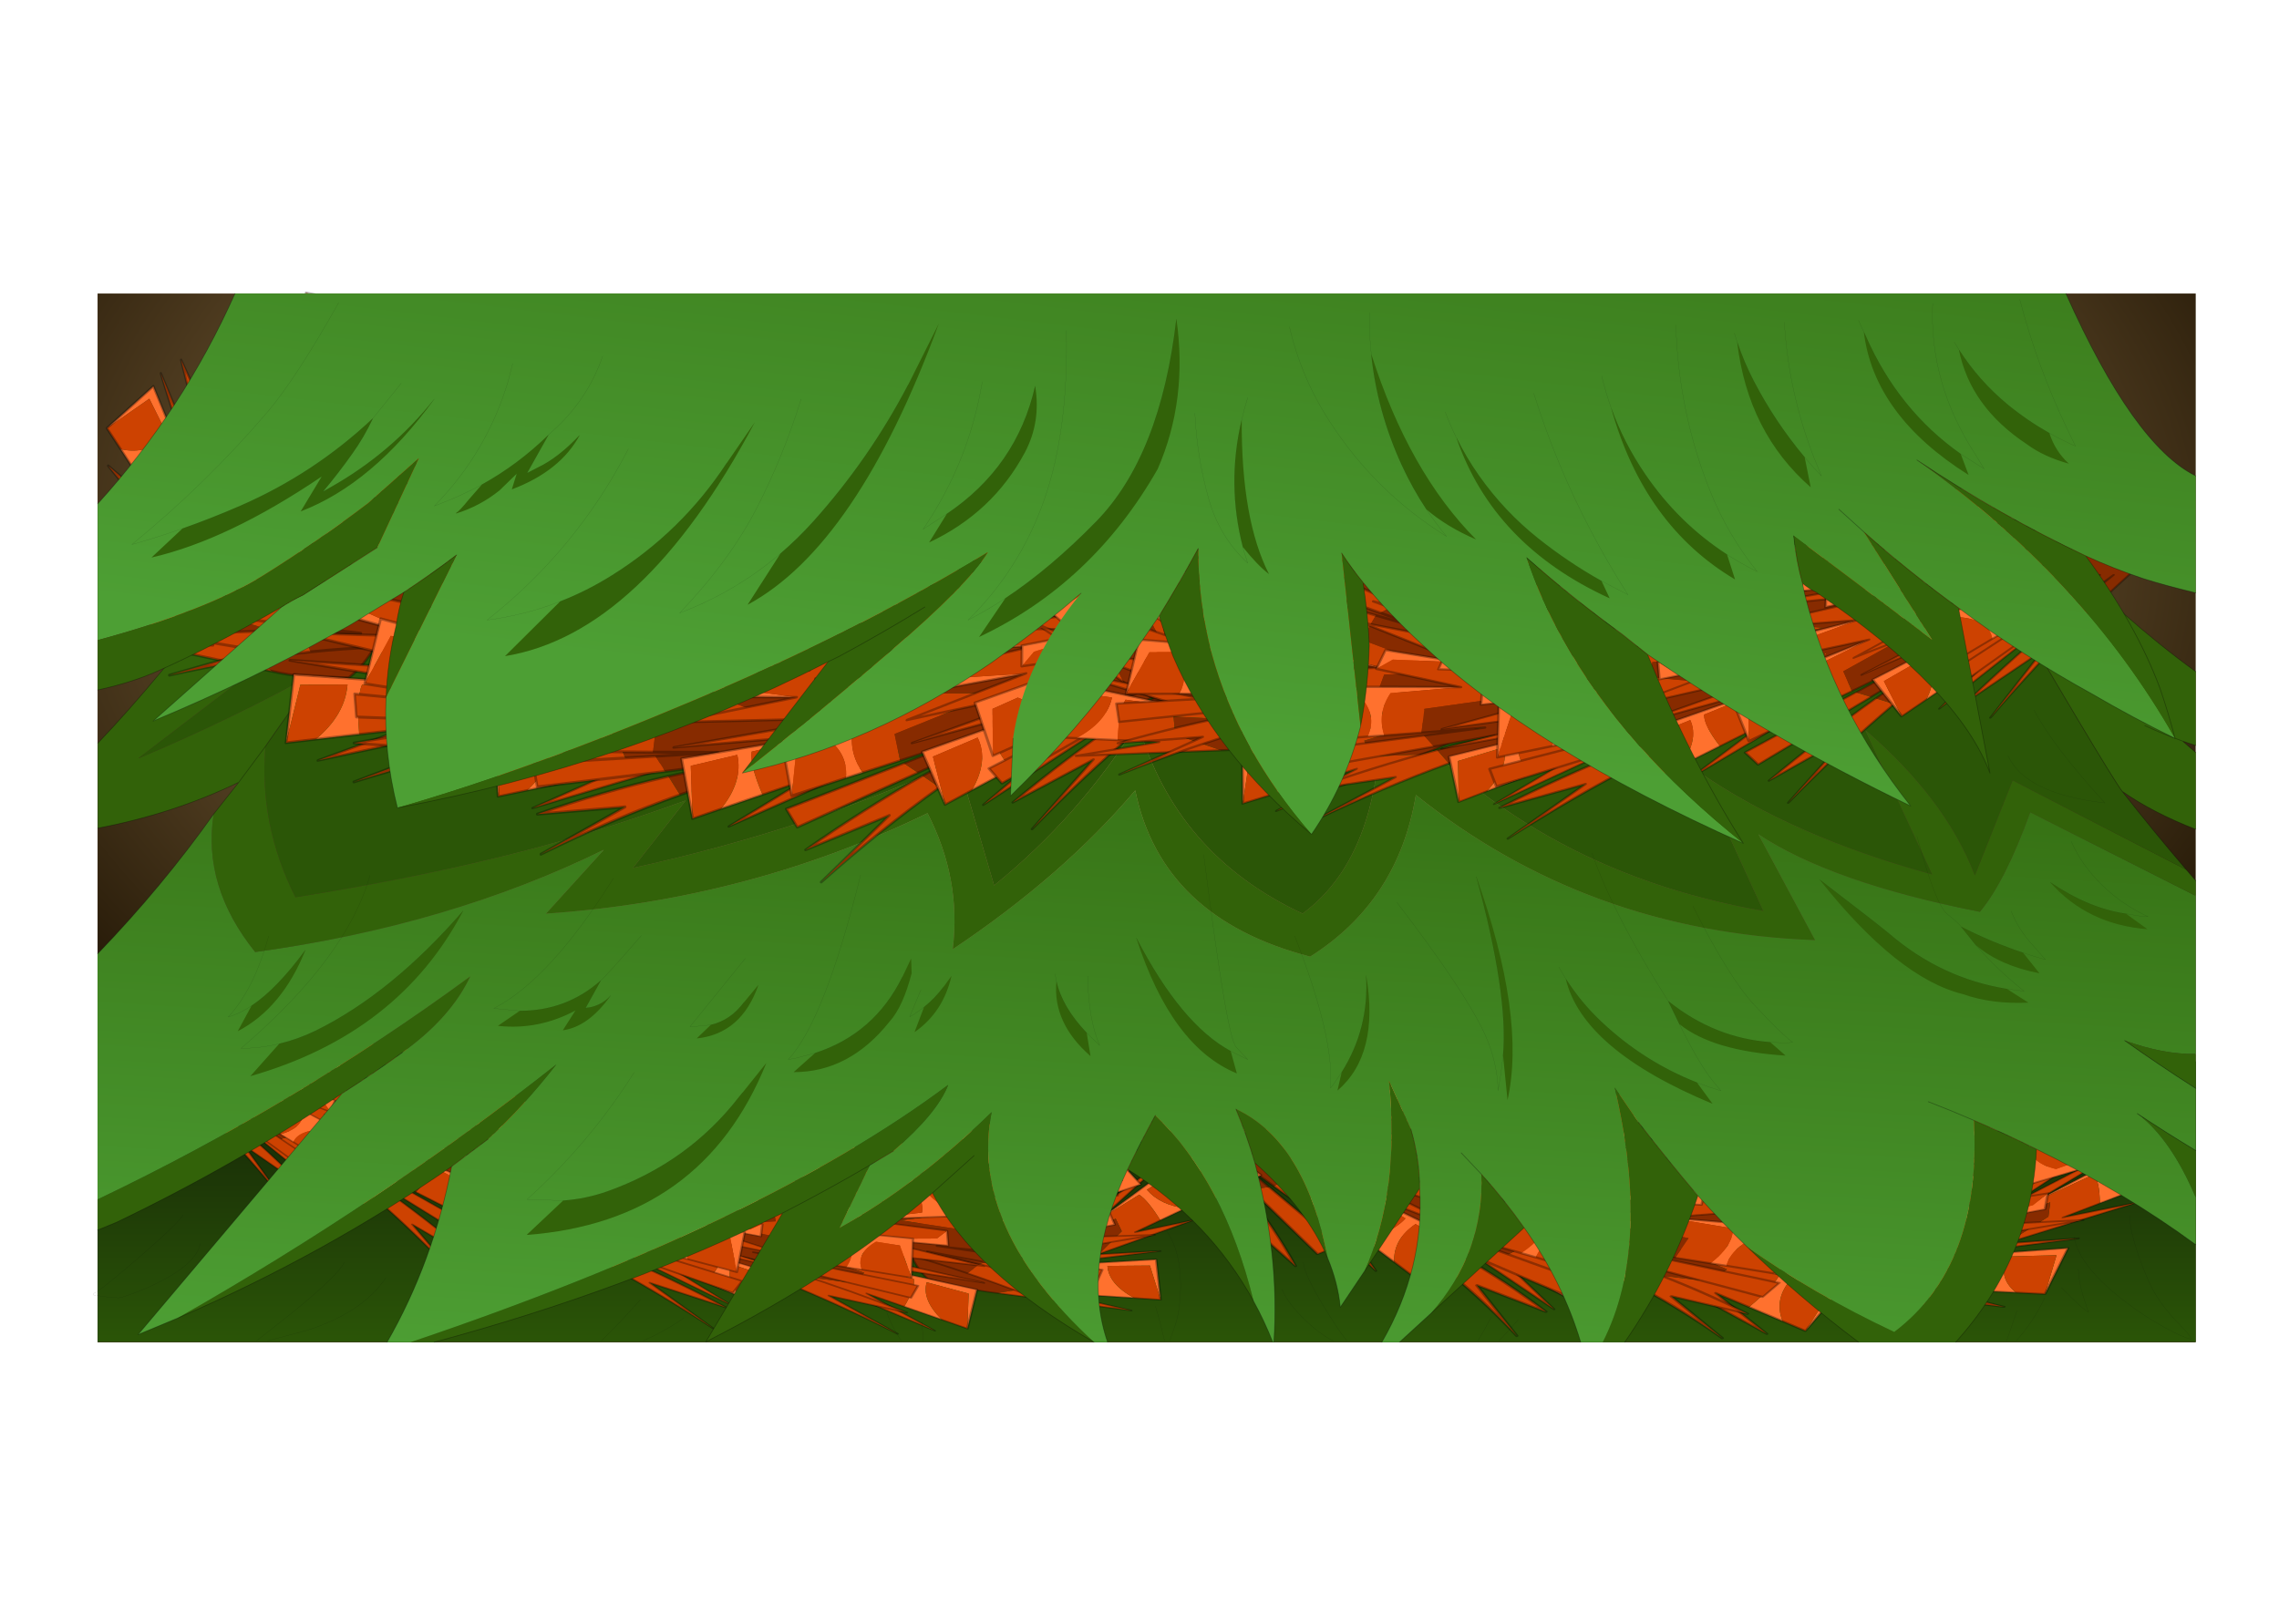 <?xml version="1.0" encoding="UTF-8" standalone="no"?>
<svg xmlns:xlink="http://www.w3.org/1999/xlink" height="619.35px" width="868.95px" xmlns="http://www.w3.org/2000/svg">
  <g transform="matrix(1.0, 0.0, 0.0, 1.0, 37.2, 111.95)">
    <use data-characterId="290" height="400.0" transform="matrix(1.0, 0.0, 0.0, 1.0, 0.0, 0.0)" width="800.0" xlink:href="#decoration145-shape0"/>
    <use data-characterId="293" height="54.5" transform="matrix(-4.385, -2.329, -2.664, 2.664, 461.508, 347.142)" width="77.85" xlink:href="#decoration145-sprite0"/>
    <use data-characterId="293" height="54.5" transform="matrix(-3.364, -2.571, -4.875, 3.098, 831.759, 338.598)" width="77.85" xlink:href="#decoration145-sprite0"/>
    <use data-characterId="294" height="330.0" transform="matrix(1.0, 0.0, 0.0, 1.0, -0.15, 70.1)" width="800.3" xlink:href="#decoration145-shape2"/>
    <use data-characterId="293" height="54.5" transform="matrix(5.437, -1.901, 1.486, 5.548, -37.2, 36.014)" width="77.85" xlink:href="#decoration145-sprite0"/>
    <use data-characterId="293" height="54.5" transform="matrix(5.15, -2.613, 2.125, 4.05, 312.829, 110.739)" width="77.85" xlink:href="#decoration145-sprite0"/>
    <use data-characterId="295" height="399.6" transform="matrix(1.0, 0.0, 0.0, 1.0, -1.55, -0.15)" width="801.7" xlink:href="#decoration145-shape3"/>
  </g>
  <defs>
    <g id="decoration145-shape0" transform="matrix(1.0, 0.0, 0.0, 1.0, 0.0, 0.0)">
      <path d="M800.0 400.0 L0.0 400.0 0.0 0.0 800.0 0.0 800.0 400.0" fill="url(#decoration145-gradient0)" fill-rule="evenodd" stroke="none"/>
      <path d="M800.0 399.85 L0.05 399.85 0.05 292.85 800.0 292.85 800.0 399.85" fill="url(#decoration145-gradient1)" fill-rule="evenodd" stroke="none"/>
    </g>
    <radialGradient cx="0" cy="0" fx="6.4" fy="0" gradientTransform="matrix(0.561, 0.0, 0.0, 0.341, 388.0, 99.0)" gradientUnits="userSpaceOnUse" id="decoration145-gradient0" r="819.2" spreadMethod="pad">
      <stop offset="0.0" stop-color="#e0b677"/>
      <stop offset="1.0" stop-color="#2a1d0a"/>
    </radialGradient>
    <linearGradient gradientTransform="matrix(0.0, 0.045, -0.065, 0.0, 397.95, 365.5)" gradientUnits="userSpaceOnUse" id="decoration145-gradient1" spreadMethod="pad" x1="-819.2" x2="819.2">
      <stop offset="0.0" stop-color="#1b3307"/>
      <stop offset="1.0" stop-color="#2b5607"/>
    </linearGradient>
    <g id="decoration145-sprite0" transform="matrix(1.0, 0.0, 0.0, 1.0, -1.4, 1.05)">
      <use data-characterId="292" height="31.5" transform="matrix(0.52, -0.038, -3.0E-4, -0.572, 6.926, 18.434)" width="38.8" xlink:href="#decoration145-sprite1"/>
      <use data-characterId="292" height="31.5" transform="matrix(0.486, -0.33, -0.388, -0.513, 13.582, 28.71)" width="38.8" xlink:href="#decoration145-sprite1"/>
      <use data-characterId="292" height="31.5" transform="matrix(-0.413, 0.426, -0.386, -0.478, 33.687, 17.143)" width="38.8" xlink:href="#decoration145-sprite1"/>
      <use data-characterId="292" height="31.5" transform="matrix(0.412, -0.477, -0.535, -0.314, 26.751, 36.123)" width="38.8" xlink:href="#decoration145-sprite1"/>
      <use data-characterId="292" height="31.5" transform="matrix(-0.379, 0.457, -0.426, -0.442, 43.445, 25.739)" width="38.8" xlink:href="#decoration145-sprite1"/>
      <use data-characterId="292" height="31.5" transform="matrix(0.306, -0.449, -0.574, -0.243, 40.551, 42.314)" width="38.8" xlink:href="#decoration145-sprite1"/>
      <use data-characterId="292" height="31.5" transform="matrix(-0.344, 0.526, -0.48, -0.383, 54.305, 30.134)" width="38.8" xlink:href="#decoration145-sprite1"/>
      <use data-characterId="292" height="31.5" transform="matrix(0.244, -0.507, -0.601, -0.178, 53.402, 46.401)" width="38.8" xlink:href="#decoration145-sprite1"/>
      <use data-characterId="292" height="31.5" transform="matrix(-0.148, 0.55, -0.586, -0.197, 67.081, 32.107)" width="38.8" xlink:href="#decoration145-sprite1"/>
      <use data-characterId="292" height="31.5" transform="matrix(0.128, -0.517, -0.631, -0.068, 70.751, 48.284)" width="38.8" xlink:href="#decoration145-sprite1"/>
      <use data-characterId="292" height="31.5" transform="matrix(-0.071, 0.514, -0.612, -0.117, 79.238, 32.643)" width="38.8" xlink:href="#decoration145-sprite1"/>
    </g>
    <g id="decoration145-sprite1" transform="matrix(1.0, 0.0, 0.0, 1.0, -0.05, 0.15)">
      <use data-characterId="291" height="31.5" transform="matrix(1.0, 0.0, 0.0, 1.0, 0.05, -0.15)" width="38.8" xlink:href="#decoration145-shape1"/>
    </g>
    <g id="decoration145-shape1" transform="matrix(1.0, 0.0, 0.0, 1.0, -0.05, 0.15)">
      <path d="M3.75 18.15 Q7.3 20.1 8.85 20.15 L10.45 12.8 8.4 27.65 1.3 25.3 7.5 26.5 8.55 21.65 Q5.4 20.5 2.3 22.4 L3.75 18.15 M15.0 16.3 L16.5 24.2 18.1 25.7 15.5 25.4 15.0 16.3 M18.1 15.4 L20.75 23.15 Q23.65 23.9 26.2 22.2 L26.8 24.05 Q23.8 23.75 21.95 26.55 L22.9 29.4 28.8 30.0 21.8 31.2 18.1 15.4" fill="#ff712e" fill-rule="evenodd" stroke="none"/>
      <path d="M6.75 7.15 L6.75 12.8 8.8 14.2 11.9 5.1 13.4 14.8 13.4 7.1 15.3 14.7 17.2 14.7 17.2 7.6 21.8 18.7 24.85 18.1 26.2 22.2 Q23.65 23.9 20.75 23.15 L18.1 15.4 18.1 25.7 16.5 24.2 15.0 16.3 12.7 29.2 12.3 11.0 9.75 28.7 10.45 12.8 8.85 20.15 Q7.3 20.1 3.75 18.15 L5.2 13.9 0.2 21.2 6.75 7.15 M25.15 17.7 L26.25 16.15 32.4 29.4 30.3 30.6 25.15 17.7 M26.6 15.65 L27.95 13.8 Q32.7 20.25 38.7 26.8 L31.1 19.3 35.0 28.5 Q30.5 22.3 26.6 15.65 M26.8 24.05 L28.8 30.0 22.9 29.4 21.95 26.55 Q23.8 23.75 26.8 24.05 M2.3 22.4 Q5.4 20.5 8.55 21.65 L7.5 26.5 1.3 25.3 2.3 22.4" fill="#cd4201" fill-rule="evenodd" stroke="none"/>
      <path d="M24.85 18.1 L21.8 18.7 17.2 7.6 17.2 14.7 15.3 14.7 13.4 7.1 13.4 14.8 11.9 5.1 8.8 14.2 6.75 12.8 6.75 7.15 Q8.05 4.15 11.1 0.3 14.55 -0.6 19.7 1.2 23.25 7.45 27.95 13.8 L26.6 15.65 23.2 9.7 26.25 16.15 25.15 17.7 22.5 11.1 24.85 18.1" fill="#872b00" fill-rule="evenodd" stroke="none"/>
      <path d="M6.75 7.15 L0.2 21.2 5.2 13.9 3.75 18.15 2.3 22.4 1.3 25.3 8.4 27.65 10.45 12.8 9.75 28.7 12.3 11.0 12.7 29.2 15.0 16.3 15.5 25.4 18.1 25.7 18.1 15.4 21.8 31.2 28.8 30.0 26.8 24.05 26.2 22.2 24.85 18.1 22.5 11.1 25.15 17.7 30.3 30.6 32.4 29.4 26.25 16.15 23.2 9.7 26.6 15.65 Q30.5 22.3 35.0 28.5 L31.1 19.3 38.7 26.8 Q32.7 20.25 27.95 13.8 23.25 7.45 19.7 1.2 14.55 -0.6 11.1 0.3 8.05 4.15 6.75 7.15 Z" fill="none" stroke="#000000" stroke-linecap="round" stroke-linejoin="round" stroke-opacity="0.302" stroke-width="0.3"/>
    </g>
    <g id="decoration145-shape2" transform="matrix(1.0, 0.0, 0.0, 1.0, 0.15, -70.1)">
      <path d="M800.0 172.4 L795.0 170.7 800.0 175.05 800.0 204.35 Q783.65 198.0 771.95 189.85 766.2 182.2 716.3 96.55 750.3 111.35 746.05 96.55 772.5 124.2 800.0 144.2 L800.0 172.4 M796.45 219.8 L800.0 223.9 800.0 229.7 736.9 197.85 Q727.3 224.35 717.7 235.8 661.1 224.7 633.25 206.25 L654.85 246.6 Q567.95 243.5 502.65 191.25 495.95 231.65 462.35 252.9 405.7 238.25 395.65 189.5 368.25 221.9 326.05 250.1 329.4 223.3 316.45 198.2 248.25 231.3 171.0 236.5 L193.05 212.15 Q134.0 241.05 60.1 251.15 39.95 226.1 44.25 198.55 L53.85 186.4 Q28.9 198.45 0.1 203.9 L0.1 171.5 Q23.55 146.95 52.4 108.4 56.25 111.55 86.5 106.65 L115.8 100.4 15.45 177.35 Q52.9 161.65 84.6 143.9 74.0 158.2 63.95 172.8 61.55 202.75 75.45 230.25 139.8 220.15 187.8 205.55 206.0 199.95 224.25 193.35 L204.1 219.1 Q270.85 204.5 327.95 178.4 L341.85 225.75 Q374.5 199.25 396.6 163.75 411.0 213.9 459.45 236.5 490.65 213.55 489.25 153.3 544.45 219.8 635.15 235.5 L611.15 182.9 Q646.7 207.25 699.5 221.55 L674.05 166.55 Q704.75 193.0 715.8 221.9 L730.2 185.7 796.45 219.8 M800.0 290.0 L800.0 303.15 Q786.05 294.25 772.9 284.9 787.9 290.3 800.0 290.0 M800.0 326.85 L800.0 344.8 Q790.5 322.3 777.7 312.75 788.5 319.9 800.0 326.85 M739.3 326.35 Q737.35 367.75 708.5 399.95 L671.45 399.95 Q648.5 382.65 628.85 363.5 654.0 381.45 685.05 396.05 718.55 370.75 715.4 315.35 727.7 320.6 739.3 326.35 M610.2 344.1 Q600.15 374.1 582.3 399.95 L573.9 399.95 Q592.6 363.2 578.45 302.8 L587.65 316.25 Q598.7 330.55 610.2 344.1 M543.95 356.3 L508.35 389.0 Q528.85 365.8 527.6 335.85 536.5 345.7 543.95 356.3 M504.1 341.3 L483.1 372.8 Q496.65 342.45 492.4 300.25 L500.75 318.7 Q504.1 330.2 504.1 341.3 M469.05 367.95 Q461.15 349.3 441.25 331.55 438.35 321.45 434.05 311.05 460.5 323.45 469.05 367.95 M440.8 384.35 Q424.05 353.7 392.75 334.0 397.55 323.9 403.3 313.45 429.5 338.5 440.8 384.35 M379.95 399.95 Q333.6 373.05 318.35 343.05 283.8 373.35 231.95 399.8 L261.2 350.7 Q202.3 380.0 128.35 399.95 L119.35 399.95 Q253.75 354.6 324.35 301.8 320.15 312.7 303.45 327.05 L294.45 332.45 282.9 356.4 Q312.8 339.65 340.9 312.2 332.25 356.1 379.95 399.95 M135.0 332.95 Q86.65 366.45 30.45 390.8 108.65 346.35 174.95 294.0 162.3 310.25 148.9 322.5 L135.0 332.95 M93.2 305.1 Q52.9 332.25 7.3 354.2 L0.0 357.2 0.0 345.5 Q75.15 309.65 142.1 260.45 134.7 276.2 116.25 289.45 105.2 297.45 93.2 305.1 M780.6 164.8 Q787.3 167.95 795.0 170.7 787.3 167.95 780.6 164.8 M53.85 186.4 L63.95 172.8 53.85 186.4 M334.2 328.8 L318.35 343.05 334.2 328.8 M294.45 332.45 Q278.15 342.0 261.2 350.7 278.15 342.0 294.45 332.45" fill="#326209" fill-rule="evenodd" stroke="none"/>
      <path d="M771.95 189.85 Q783.95 205.2 796.45 219.8 L730.2 185.7 715.8 221.9 Q704.75 193.0 674.05 166.55 L699.5 221.55 Q646.7 207.25 611.15 182.9 L635.15 235.5 Q544.45 219.8 489.25 153.3 490.65 213.55 459.45 236.5 411.0 213.9 396.6 163.75 374.5 199.25 341.85 225.75 L327.95 178.4 Q270.85 204.5 204.1 219.1 L224.25 193.35 Q206.0 199.95 187.8 205.55 139.8 220.15 75.45 230.25 61.55 202.75 63.95 172.8 74.0 158.2 84.6 143.9 52.9 161.65 15.45 177.35 L115.8 100.4 633.7 70.1 716.3 96.55 Q766.2 182.2 771.95 189.85" fill="#2b5607" fill-rule="evenodd" stroke="none"/>
      <path d="M800.0 229.7 L800.0 290.0 Q787.9 290.3 772.9 284.9 786.05 294.25 800.0 303.15 L800.0 326.85 Q788.5 319.9 777.7 312.75 790.5 322.3 800.0 344.8 L800.0 362.75 Q772.7 342.7 739.3 326.35 727.7 320.6 715.4 315.35 718.55 370.75 685.05 396.05 654.0 381.45 628.85 363.5 619.1 354.05 610.2 344.1 598.7 330.55 587.65 316.25 L578.45 302.8 Q592.6 363.2 573.9 399.95 L565.5 399.95 Q558.7 377.2 543.95 356.3 536.5 345.7 527.6 335.85 528.85 365.8 508.35 389.0 L496.4 399.95 489.7 399.95 Q505.95 371.75 504.1 341.3 504.1 330.2 500.75 318.7 L492.4 300.25 Q496.65 342.45 483.1 372.8 L473.85 386.6 Q472.9 377.15 469.05 367.95 460.5 323.45 434.05 311.05 438.35 321.45 441.25 331.55 450.7 366.95 448.5 399.95 L448.1 399.95 Q444.9 391.8 440.8 384.35 429.5 338.5 403.3 313.45 397.55 323.9 392.75 334.0 375.2 371.25 385.1 399.95 L379.95 399.95 Q332.25 356.1 340.9 312.2 312.8 339.65 282.9 356.4 L294.45 332.45 303.45 327.05 Q320.15 312.7 324.35 301.8 253.75 354.6 119.35 399.95 L110.4 399.95 Q127.95 369.4 135.0 332.95 L148.9 322.5 Q162.3 310.25 174.95 294.0 108.65 346.35 30.45 390.8 L15.45 397.05 93.2 305.1 Q105.2 297.45 116.25 289.45 134.7 276.2 142.1 260.45 75.15 309.65 0.0 345.5 L0.0 251.85 Q24.65 226.2 44.25 198.55 39.95 226.1 60.1 251.15 134.0 241.05 193.05 212.15 L171.0 236.5 Q248.25 231.3 316.45 198.2 329.4 223.3 326.05 250.1 368.25 221.9 395.65 189.5 405.7 238.25 462.35 252.9 495.95 231.65 502.65 191.25 567.95 243.5 654.85 246.6 L633.25 206.25 Q661.1 224.7 717.7 235.8 727.3 224.35 736.9 197.85 L800.0 229.7 M698.05 308.25 Q706.9 311.65 715.4 315.35 706.9 311.65 698.05 308.25 M519.95 327.75 L527.6 335.85 519.95 327.75" fill="url(#decoration145-gradient2)" fill-rule="evenodd" stroke="none"/>
      <path d="M800.0 172.4 L795.0 170.7 800.0 175.05 M800.0 204.35 Q783.65 198.0 771.95 189.85 783.95 205.2 796.45 219.8 L800.0 223.9 M800.0 362.75 Q772.7 342.7 739.3 326.35 737.35 367.75 708.5 399.95 M671.45 399.95 Q648.5 382.65 628.85 363.5 619.1 354.05 610.2 344.1 600.15 374.1 582.3 399.95 M565.5 399.95 Q558.7 377.2 543.95 356.3 L508.35 389.0 496.4 399.95 M489.7 399.95 Q505.95 371.75 504.1 341.3 L483.1 372.8 473.85 386.6 Q472.9 377.15 469.05 367.95 461.15 349.3 441.25 331.55 450.7 366.95 448.5 399.95 M448.1 399.95 Q444.9 391.8 440.8 384.35 424.05 353.7 392.75 334.0 375.2 371.25 385.1 399.95 M379.95 399.95 Q333.6 373.05 318.35 343.05 283.8 373.35 231.95 399.8 L261.2 350.7 Q202.3 380.0 128.35 399.95 M110.4 399.95 Q127.95 369.4 135.0 332.95 86.65 366.45 30.45 390.8 L15.45 397.05 93.2 305.1 Q52.9 332.25 7.3 354.2 L0.0 357.2 M0.0 251.85 Q24.65 226.2 44.25 198.55 L53.85 186.4 Q28.9 198.45 0.1 203.9 M0.1 171.5 Q23.55 146.95 52.4 108.4 M746.05 96.55 Q772.5 124.2 800.0 144.2 M795.0 170.7 Q787.3 167.95 780.6 164.8 M716.3 96.55 Q766.2 182.2 771.95 189.85 M715.4 315.35 Q706.9 311.65 698.05 308.25 M800.0 326.85 Q788.5 319.9 777.7 312.75 M739.3 326.35 Q727.7 320.6 715.4 315.35 M772.9 284.9 Q786.05 294.25 800.0 303.15 M63.95 172.8 L53.85 186.4 M392.75 334.0 Q397.55 323.9 403.3 313.45 M441.25 331.55 Q438.35 321.45 434.05 311.05 M500.75 318.7 Q504.1 330.2 504.1 341.3 M527.6 335.85 L519.95 327.75 M543.95 356.3 Q536.5 345.7 527.6 335.85 M587.65 316.25 Q598.7 330.55 610.2 344.1 M84.6 143.9 Q74.0 158.2 63.95 172.8 M116.25 289.45 Q105.2 297.45 93.2 305.1 M135.0 332.95 L148.9 322.5 M294.45 332.45 L303.45 327.05 M261.2 350.7 Q278.15 342.0 294.45 332.45 M318.35 343.05 L334.2 328.8" fill="none" stroke="#000000" stroke-linecap="round" stroke-linejoin="round" stroke-opacity="0.302" stroke-width="0.3"/>
    </g>
    <linearGradient gradientTransform="matrix(-0.022, 0.18, -0.191, -0.012, 444.6, 278.65)" gradientUnits="userSpaceOnUse" id="decoration145-gradient2" spreadMethod="pad" x1="-819.2" x2="819.2">
      <stop offset="0.0" stop-color="#32690e"/>
      <stop offset="1.0" stop-color="#4d9f34"/>
    </linearGradient>
    <g id="decoration145-shape3" transform="matrix(1.0, 0.0, 0.0, 1.0, 1.55, 0.15)">
      <path d="M750.5 0.0 Q776.35 57.85 800.0 69.55 L800.0 114.15 Q788.5 111.4 780.1 108.75 768.6 104.9 758.05 100.05 725.4 84.7 693.7 63.5 757.1 108.05 792.1 169.65 775.8 161.65 760.9 152.95 733.1 137.65 709.55 119.9 690.35 105.95 673.55 91.0 L663.95 82.3 673.55 91.0 699.5 132.05 646.7 92.4 Q647.65 101.8 650.05 110.5 L651.0 115.0 Q662.05 158.55 691.3 195.45 636.6 169.0 591.0 137.65 L581.4 130.0 Q562.2 116.05 544.9 100.75 550.2 116.75 558.85 132.05 581.4 172.8 627.5 209.7 547.3 173.85 504.6 133.45 492.1 121.95 482.5 110.15 478.2 104.9 474.35 99.0 L481.55 165.15 Q475.8 187.45 462.85 206.25 435.0 174.2 424.9 137.65 419.65 117.8 419.65 97.25 412.45 110.5 404.75 123.0 L393.7 139.05 Q373.55 166.9 348.1 191.6 L349.05 169.65 Q353.4 140.45 375.0 114.3 362.5 125.1 350.05 134.15 L340.9 140.75 Q295.3 172.1 245.85 182.9 274.65 160.25 302.5 136.25 331.8 111.2 339.45 98.65 289.55 128.95 227.6 155.05 165.2 181.5 114.35 196.15 109.05 175.25 110.0 154.0 L136.9 99.7 Q127.3 107.0 116.75 113.95 L102.35 122.65 Q96.6 126.5 90.35 129.65 58.65 147.4 21.2 163.05 L70.2 119.55 Q74.0 117.1 78.35 115.0 L106.65 96.9 122.5 62.8 103.3 79.85 Q84.6 94.1 63.45 107.35 41.6 120.95 0.05 132.2 L0.05 80.2 Q32.55 44.45 52.4 0.0 L750.5 0.0" fill="url(#decoration145-gradient3)" fill-rule="evenodd" stroke="none"/>
      <path d="M758.05 100.05 Q777.25 126.15 786.35 150.5 789.7 160.25 792.1 169.65 757.1 108.05 693.7 63.5 725.4 84.7 758.05 100.05 M709.55 119.9 L721.55 182.9 Q709.55 150.85 655.3 113.95 652.45 112.55 650.05 110.5 647.65 101.8 646.7 92.4 L699.5 132.05 673.55 91.0 Q690.35 105.95 709.55 119.9 M591.0 137.65 Q606.85 177.0 627.5 209.7 581.4 172.8 558.85 132.05 550.2 116.75 544.9 100.75 562.2 116.05 581.4 130.0 L591.0 137.65 M482.5 110.15 Q484.45 122.65 484.9 134.15 484.45 150.5 481.55 165.15 L474.35 99.0 Q478.2 104.9 482.5 110.15 M462.85 206.25 Q425.85 175.25 410.05 138.35 407.15 130.7 404.75 123.0 412.45 110.5 419.65 97.25 419.65 117.8 424.9 137.65 435.0 174.2 462.85 206.25 M245.85 182.9 L278.5 140.45 Q200.75 180.1 114.35 196.15 165.2 181.5 227.6 155.05 289.55 128.95 339.45 98.65 331.8 111.2 302.5 136.25 274.65 160.25 245.85 182.9 M110.0 154.0 Q110.5 140.45 113.85 126.5 114.8 119.9 116.75 113.95 127.3 107.0 136.9 99.7 L110.0 154.0 M70.2 119.55 Q44.25 134.5 23.15 143.9 13.05 148.4 0.05 151.2 L0.05 132.2 Q41.6 120.95 63.45 107.35 84.6 94.1 103.3 79.85 L122.5 62.8 106.65 96.9 78.35 115.0 Q74.0 117.1 70.2 119.55 M315.45 119.55 Q299.65 129.3 282.85 138.35 L278.5 140.45 282.85 138.35 Q299.65 129.3 315.45 119.55" fill="#326209" fill-rule="evenodd" stroke="none"/>
      <path d="M750.5 0.0 Q776.35 57.85 800.0 69.55 M800.0 114.15 Q788.5 111.4 780.1 108.75 768.6 104.9 758.05 100.05 777.25 126.15 786.35 150.5 789.7 160.25 792.1 169.65 775.8 161.65 760.9 152.95 733.1 137.65 709.55 119.9 L721.55 182.9 Q709.55 150.85 655.3 113.95 652.45 112.55 650.05 110.5 L651.0 115.0 Q662.05 158.55 691.3 195.45 636.6 169.0 591.0 137.65 606.85 177.0 627.5 209.7 547.3 173.85 504.6 133.45 492.1 121.95 482.5 110.15 484.45 122.65 484.9 134.15 484.45 150.5 481.55 165.15 475.8 187.45 462.85 206.25 425.85 175.25 410.05 138.35 407.15 130.7 404.75 123.0 L393.7 139.05 Q373.55 166.9 348.1 191.6 L349.05 169.65 M375.0 114.3 Q362.5 125.1 350.05 134.15 L340.9 140.75 Q295.3 172.1 245.85 182.9 L278.5 140.45 Q200.75 180.1 114.35 196.15 109.05 175.25 110.0 154.0 110.5 140.45 113.85 126.5 114.8 119.9 116.75 113.95 L102.35 122.65 Q96.6 126.5 90.35 129.65 58.65 147.4 21.2 163.05 L70.2 119.55 Q44.25 134.5 23.15 143.9 13.05 148.4 0.05 151.2 M0.05 80.2 Q32.55 44.45 52.4 0.0 M673.55 91.0 L663.95 82.3 M673.55 91.0 Q690.35 105.95 709.55 119.9 M758.05 100.05 Q725.4 84.7 693.7 63.5 M544.9 100.75 Q562.2 116.05 581.4 130.0 L591.0 137.65 M474.35 99.0 Q478.2 104.9 482.5 110.15 M404.75 123.0 Q412.45 110.5 419.65 97.25 M278.5 140.45 L282.85 138.35 Q299.65 129.3 315.45 119.55 M106.65 96.9 L78.35 115.0 Q74.0 117.1 70.2 119.55 M116.75 113.95 Q127.3 107.0 136.9 99.7 M650.05 110.5 Q647.65 101.8 646.7 92.4" fill="none" stroke="#000000" stroke-linecap="round" stroke-linejoin="round" stroke-opacity="0.302" stroke-width="0.3"/>
      <path d="M744.2 53.25 Q746.45 60.2 751.65 64.9 742.05 62.25 735.65 57.5 714.0 43.2 709.7 21.4 717.25 33.2 728.15 42.25 735.7 48.45 744.2 53.25 M673.45 14.65 L674.3 16.5 Q686.7 44.5 710.4 61.2 L713.4 69.2 Q677.3 46.5 673.45 14.65 M650.9 62.45 L653.2 73.9 Q629.2 52.95 625.15 18.45 627.7 26.05 631.4 33.2 639.55 48.95 650.9 62.45 M773.45 236.55 L781.6 242.45 Q758.75 240.65 744.5 224.55 759.4 234.6 773.45 236.55 M734.2 251.45 L740.4 259.25 Q725.5 256.4 716.25 248.6 L716.2 248.55 710.6 241.55 Q722.05 247.4 734.2 251.45 M728.05 265.25 L736.2 270.45 Q722.2 271.1 711.4 267.25 686.45 261.2 656.6 223.55 679.2 240.85 683.1 244.15 702.95 261.2 728.05 265.25 M577.1 43.6 Q581.9 56.95 590.0 68.8 602.75 87.55 621.3 99.55 L624.35 109.05 Q589.6 88.45 577.1 43.6 M506.7 82.35 Q501.3 74.2 497.2 65.25 487.9 44.9 485.65 23.1 500.0 68.05 525.6 93.8 514.45 89.0 506.7 82.35 M518.1 54.95 Q521.8 62.5 526.7 69.45 536.35 83.15 549.4 93.5 560.85 102.6 573.45 109.65 L576.55 116.25 Q532.1 95.95 518.1 54.95 M436.25 48.2 Q436.05 86.2 446.65 107.0 442.4 103.8 436.7 96.7 430.5 72.55 436.25 48.2 M357.5 35.3 Q359.75 49.0 353.55 60.65 341.3 83.55 317.05 94.95 L323.8 84.05 Q350.5 66.1 357.5 35.3 M411.35 9.7 Q415.75 40.5 404.2 66.95 379.3 110.6 336.1 131.0 L346.1 116.25 Q363.35 104.8 380.75 87.0 405.3 61.85 411.35 9.7 M432.05 288.95 L434.4 297.45 Q409.45 287.2 396.05 245.75 413.15 278.75 432.05 288.95 M365.6 262.3 Q367.7 272.05 377.15 282.0 L378.6 290.85 Q364.05 278.15 365.6 262.3 M483.7 260.05 Q488.85 290.2 472.75 304.0 L474.35 297.05 Q484.95 280.25 483.7 260.05 M609.85 300.95 L615.8 309.05 Q566.15 288.4 559.8 261.35 565.65 270.55 573.7 278.05 589.65 293.0 609.85 300.95 M603.15 278.65 L598.9 269.9 Q616.5 284.0 637.8 285.55 L643.6 290.65 Q615.85 288.9 603.15 278.65 M535.9 290.65 Q538.0 267.3 525.7 222.4 544.7 275.8 537.6 307.65 L535.9 290.65 M309.1 34.75 L320.75 11.5 Q289.55 96.2 247.85 118.7 L260.35 99.2 Q266.95 93.55 272.9 86.95 294.3 63.1 309.1 34.75 M183.7 54.15 L183.9 53.9 Q176.5 67.7 157.95 74.7 L159.8 68.75 153.25 75.1 Q145.8 81.1 136.7 83.9 L136.7 83.7 Q138.05 82.9 141.35 78.8 L146.5 72.9 Q160.4 65.2 171.9 53.95 L163.75 68.5 168.2 66.2 Q175.7 62.6 183.7 54.15 M176.35 117.45 Q186.5 113.5 195.95 107.6 222.65 90.95 239.9 64.65 L250.6 49.1 Q207.75 129.75 155.35 138.3 L176.35 117.45 M104.95 47.65 Q101.6 54.8 97.05 61.15 91.85 68.5 85.9 75.6 L88.95 73.85 Q112.0 60.85 128.4 40.25 104.95 72.55 77.45 83.1 L85.45 69.8 Q49.7 94.0 20.55 100.7 L32.35 89.65 Q43.55 85.7 54.45 80.95 82.65 68.65 104.95 47.65 M160.95 273.6 Q178.7 273.65 191.85 262.05 L186.05 272.5 188.1 272.2 Q192.75 271.1 195.65 267.75 187.2 279.65 177.4 281.0 L182.2 273.45 Q168.15 281.0 152.65 279.3 L160.95 273.6 M69.25 286.15 Q76.4 284.45 83.2 281.15 112.1 266.9 139.4 235.45 114.8 282.35 58.25 298.5 L69.25 286.15 M79.25 250.4 Q70.4 272.5 53.45 281.35 L58.7 271.65 Q68.4 265.2 79.25 250.4 M306.9 260.6 L310.2 253.65 310.4 259.25 Q307.1 272.0 302.0 277.65 286.65 297.0 265.4 296.95 L273.55 289.7 Q296.15 282.4 306.9 260.6 M246.45 270.35 L252.0 263.65 Q245.5 282.35 228.45 284.1 L233.8 278.95 Q241.4 277.2 246.45 270.35 M315.1 272.2 Q319.3 268.8 322.6 264.4 L325.6 260.25 Q322.4 274.15 311.5 281.7 L315.1 272.2 M177.5 345.95 Q186.25 345.35 194.65 342.35 225.3 331.35 244.6 306.4 L245.95 304.75 255.0 293.45 Q230.6 354.05 163.6 359.05 L177.5 345.95" fill="#326209" fill-rule="evenodd" stroke="none"/>
      <path d="M744.2 53.25 Q735.7 48.45 728.15 42.25 717.25 33.2 709.7 21.4 L707.9 18.45 M732.9 2.2 Q739.55 27.7 750.9 51.45 L754.15 58.2 Q749.0 55.95 744.2 53.25 M673.45 14.65 L671.45 10.3 M710.4 61.2 Q686.7 44.5 674.3 16.5 L673.45 14.65 M710.4 61.2 L719.3 66.85 716.1 61.55 Q698.3 34.35 699.7 3.75 M650.9 62.45 Q639.55 48.95 631.4 33.2 627.7 26.05 625.15 18.45 L624.1 15.15 M643.15 10.85 Q644.7 37.55 654.45 62.6 L657.3 69.6 Q653.95 66.1 650.9 62.45 M728.4 176.25 Q735.05 190.8 765.4 194.3 745.6 172.7 738.35 158.85 M773.45 236.55 Q759.4 234.6 744.5 224.55 M773.45 236.55 L778.55 237.4 781.85 237.7 Q766.4 230.4 757.1 217.15 754.4 213.25 752.5 208.9 M734.2 251.45 Q722.05 247.4 710.6 241.55 L716.2 248.55 M729.6 235.5 Q732.35 242.5 737.7 248.35 L742.7 254.05 Q738.4 252.85 734.2 251.45 M716.25 248.6 Q723.15 256.55 731.25 263.35 L734.55 266.05 728.05 265.25 Q702.95 261.2 683.1 244.15 679.2 240.85 656.6 223.55 M693.7 206.9 Q700.7 232.95 705.25 236.65 709.8 240.35 710.6 241.55 M748.8 379.15 L750.55 380.9 Q757.15 387.55 759.05 388.5 L756.95 381.95 Q755.25 376.15 755.25 372.1 M753.6 359.7 Q755.4 371.05 773.7 384.95 780.6 390.2 788.0 394.25 794.75 398.0 798.15 398.8 798.15 397.5 794.25 393.65 788.85 388.3 785.15 382.5 781.85 377.25 778.45 367.6 774.8 357.2 774.8 351.5 M731.55 399.45 Q738.2 392.05 742.4 383.1 M731.85 387.95 L727.9 399.45 M577.1 43.6 Q575.0 37.65 573.5 31.45 M621.3 99.55 Q602.75 87.55 590.0 68.8 581.9 56.95 577.1 43.6 M621.3 99.55 Q626.8 103.1 632.8 106.05 621.55 92.05 614.85 75.35 602.7 44.95 601.8 11.95 M485.65 23.1 Q487.9 44.9 497.2 65.25 501.3 74.2 506.7 82.35 510.25 87.7 514.35 92.65 487.1 75.7 469.65 48.6 458.9 31.95 454.45 12.7 M485.65 23.1 Q484.8 15.25 484.9 7.25 M573.45 109.65 Q560.85 102.6 549.4 93.5 536.35 83.15 526.7 69.45 521.8 62.5 518.1 54.95 M573.45 109.65 L583.5 114.85 Q576.05 103.15 569.5 90.75 556.15 65.4 547.6 38.05 M517.95 54.7 Q515.7 50.05 513.85 45.2 M438.55 39.7 Q437.2 43.95 436.25 48.2 430.5 72.55 436.7 96.7 L437.0 98.0 438.55 102.85 Q427.7 92.8 423.6 78.1 419.15 62.25 418.4 45.65 M323.8 84.05 L323.4 84.3 314.75 89.9 Q330.45 66.95 336.15 39.9 L337.35 33.65 M323.8 84.05 Q350.5 66.1 357.5 35.3 M346.1 116.25 Q339.0 120.9 331.9 124.55 351.55 105.3 360.9 78.8 370.25 52.25 369.4 14.1 M411.35 9.7 Q405.3 61.85 380.75 87.0 363.35 104.8 346.1 116.25 M421.75 213.95 Q430.55 283.85 434.15 287.45 L438.55 292.15 432.05 288.95 Q413.15 278.75 396.05 245.75 M365.1 259.5 L365.6 262.3 Q367.7 272.05 377.15 282.0 L382.1 286.8 Q377.8 276.95 377.5 260.35 M483.7 260.05 Q484.95 280.25 474.35 297.05 L471.5 301.2 470.1 303.05 Q471.7 284.0 456.45 245.0 M408.8 399.45 L410.9 393.45 Q412.95 387.1 412.95 377.85 412.95 372.05 411.7 366.95 410.3 361.15 407.55 357.5 M459.8 369.45 Q459.8 373.55 467.6 386.4 473.2 395.6 476.35 399.45 M471.2 399.45 Q467.05 397.5 462.2 393.15 454.15 385.9 451.6 379.8 M603.15 278.65 L604.6 281.65 Q611.25 294.6 615.85 300.3 L619.0 304.1 Q614.35 302.7 609.85 300.95 589.65 293.0 573.7 278.05 565.65 270.55 559.8 261.35 L557.15 256.85 M637.8 285.55 Q616.5 284.0 598.9 269.9 L603.15 278.65 M637.8 285.55 Q642.0 285.85 646.35 285.65 641.4 281.8 631.65 271.3 621.9 260.75 608.3 233.65 M569.8 213.4 Q577.95 236.85 598.9 269.9 M535.9 290.65 L535.1 297.3 534.0 304.0 Q533.7 292.7 528.75 282.05 521.1 265.7 495.4 232.2 M525.7 222.4 Q538.0 267.3 535.9 290.65 M531.4 390.4 L528.6 395.5 526.3 399.45 M260.35 99.2 Q243.3 113.75 221.95 121.85 240.95 101.95 251.25 82.0 261.5 62.05 268.25 40.25 M309.1 34.75 Q294.3 63.1 272.9 86.95 266.95 93.55 260.35 99.2 M183.7 54.15 Q175.7 62.6 168.2 66.2 L163.75 68.5 171.9 53.95 Q160.4 65.2 146.5 72.9 140.65 76.05 134.45 78.65 L128.4 81.05 Q148.5 60.6 156.6 33.25 L158.3 26.65 M192.6 23.9 Q187.1 39.6 175.15 50.95 L171.9 53.95 M239.9 64.65 Q222.65 90.95 195.95 107.6 186.5 113.5 176.35 117.45 163.05 122.65 148.5 124.55 182.5 97.8 202.4 59.25 M115.8 34.2 L104.95 47.65 Q101.6 54.8 97.05 61.15 91.85 68.5 85.9 75.6 L88.95 73.85 Q112.0 60.85 128.4 40.25 M32.35 89.65 Q22.8 93.0 13.05 95.75 41.2 72.75 64.65 45.35 75.6 32.55 91.95 3.45 M104.95 47.65 Q82.65 68.65 54.45 80.95 43.55 85.7 32.35 89.65 M196.7 223.0 Q172.45 261.65 151.1 272.65 L160.95 273.6 Q178.7 273.65 191.85 262.05 194.5 259.7 207.35 244.85 M195.65 267.75 Q192.75 271.1 188.1 272.2 L186.05 272.5 191.85 262.05 M139.4 235.45 Q112.1 266.9 83.2 281.15 76.4 284.45 69.25 286.15 62.15 287.85 54.7 287.9 95.15 253.2 103.9 221.8 M79.25 250.4 Q68.4 265.2 58.7 271.65 55.25 273.95 51.95 275.2 L49.8 275.95 Q59.7 265.3 65.25 245.0 M32.55 351.5 Q30.7 354.7 15.65 367.75 0.9 380.5 -1.55 381.4 L-1.55 381.95 3.55 382.7 8.1 383.05 Q8.9 383.05 13.2 381.5 18.55 379.55 23.3 377.15 37.75 369.85 39.15 362.35 M94.1 369.45 Q91.55 374.65 74.4 388.55 L60.6 399.45 M64.75 399.45 L65.15 399.35 79.85 395.45 Q101.05 388.65 109.9 375.4 M306.9 260.6 Q296.15 282.4 273.55 289.7 L266.35 291.6 263.35 292.15 Q277.25 277.2 290.95 221.75 M233.8 278.95 L227.7 279.55 225.9 279.6 247.0 253.55 M322.6 264.4 Q319.3 268.8 315.1 272.2 L311.55 274.75 309.65 275.85 313.95 265.5 M177.5 345.95 L163.75 345.5 Q187.55 324.05 204.6 297.05 M245.95 304.75 L244.6 306.4 Q225.3 331.35 194.65 342.35 186.25 345.35 177.5 345.95 M207.0 383.75 L199.45 392.0 192.1 399.45 M314.75 399.45 L314.5 394.45 314.5 392.1 M246.45 270.35 Q241.4 277.2 233.8 278.95 M300.85 388.4 Q302.45 393.2 305.7 398.25 L306.5 399.45 M208.0 399.45 L212.55 397.3 Q218.65 394.2 223.45 390.8 M403.35 386.25 Q405.05 391.8 406.85 399.45 M534.3 399.45 Q538.6 395.05 541.7 391.3" fill="none" stroke="#000000" stroke-linecap="round" stroke-linejoin="round" stroke-opacity="0.4" stroke-width="0.05"/>
    </g>
    <linearGradient gradientTransform="matrix(-0.047, 0.202, -0.243, -0.029, 400.45, -6.15)" gradientUnits="userSpaceOnUse" id="decoration145-gradient3" spreadMethod="pad" x1="-819.2" x2="819.2">
      <stop offset="0.0" stop-color="#32690e"/>
      <stop offset="1.0" stop-color="#4d9f34"/>
    </linearGradient>
  </defs>
</svg>
